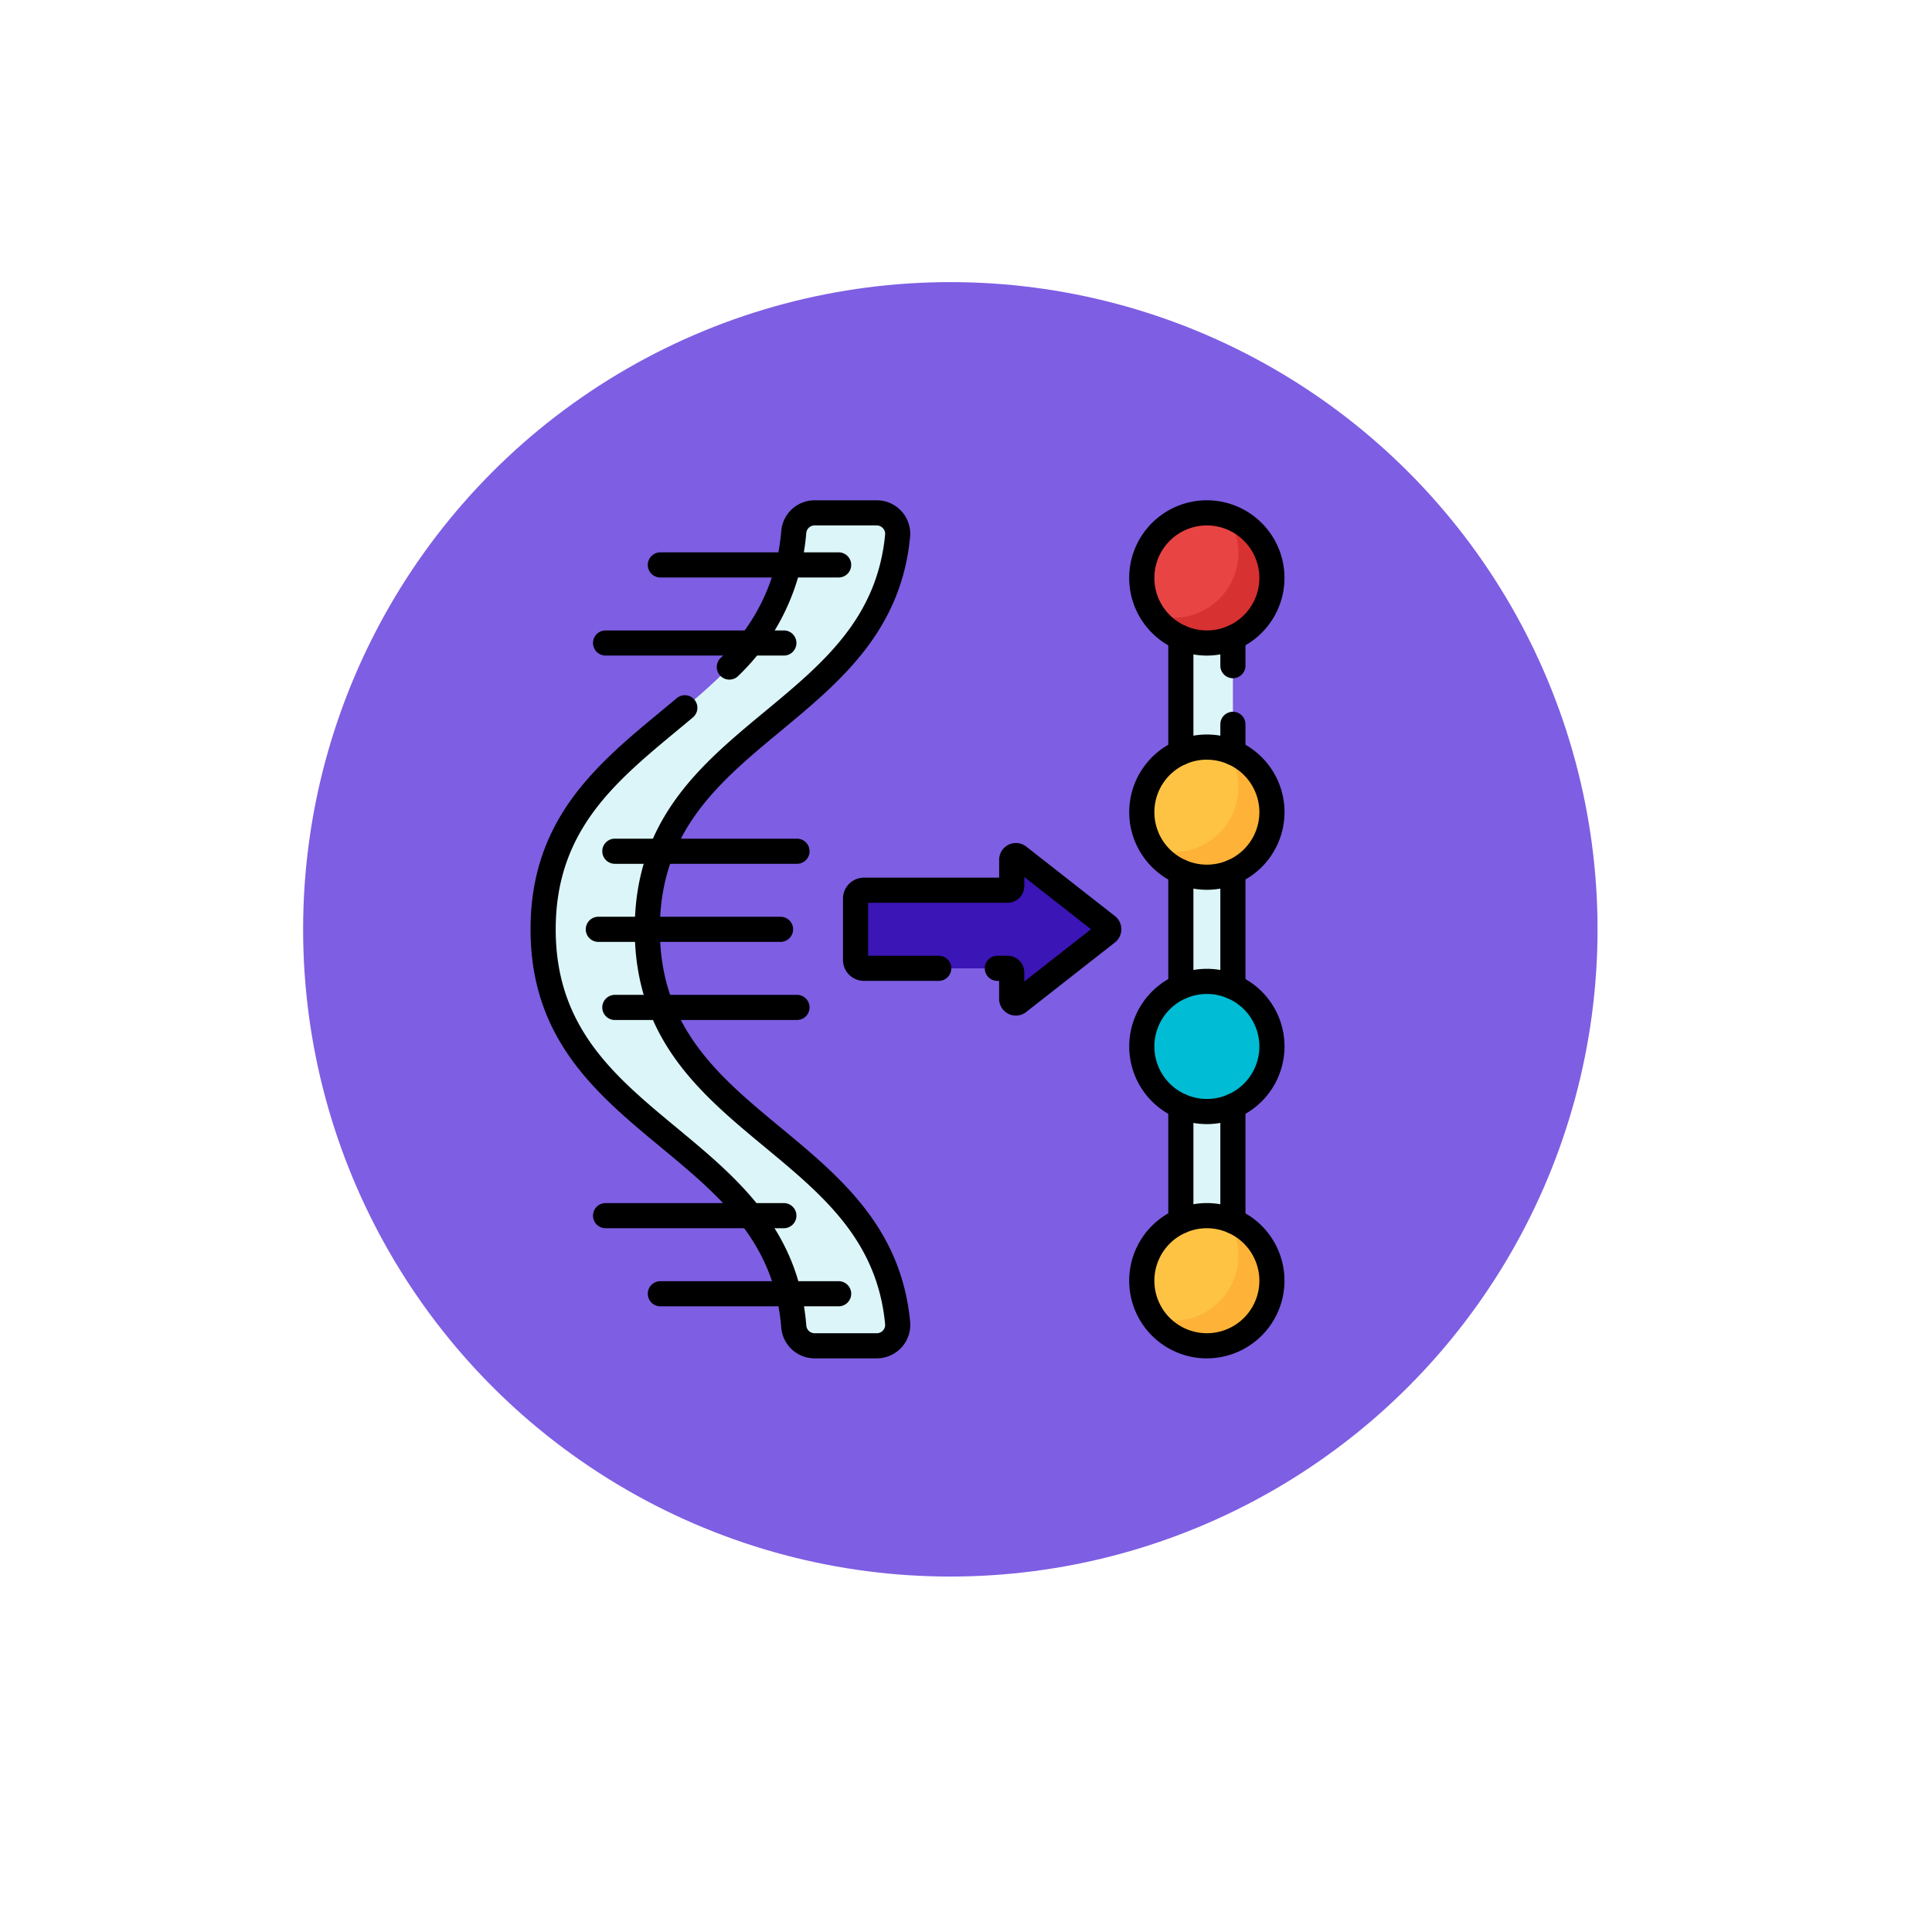 <svg xmlns="http://www.w3.org/2000/svg" xmlns:xlink="http://www.w3.org/1999/xlink" width="138.374" height="138.374" viewBox="0 0 138.374 138.374">
  <defs>
    <filter id="Elipse_4062" x="0" y="0" width="138.374" height="138.374" filterUnits="userSpaceOnUse">
      <feOffset dy="3" input="SourceAlpha"/>
      <feGaussianBlur stdDeviation="3" result="blur"/>
      <feFlood flood-opacity="0.161"/>
      <feComposite operator="in" in2="blur"/>
      <feComposite in="SourceGraphic"/>
    </filter>
  </defs>
  <g id="Grupo_75708" data-name="Grupo 75708" transform="translate(-276 -856.273)">
    <g transform="matrix(1, 0, 0, 1, 276, 856.27)" filter="url(#Elipse_4062)">
      <circle id="Elipse_4062-2" data-name="Elipse 4062" cx="60.187" cy="60.187" r="60.187" transform="translate(9 6)" fill="#fff"/>
    </g>
    <circle id="Elipse_4063" data-name="Elipse 4063" cx="46.355" cy="46.355" r="46.355" transform="translate(297.71 876.479)" fill="#7e5ee3"/>
    <g id="Grupo_162235" data-name="Grupo 162235" transform="translate(282.938 892.105)">
      <rect id="Rectángulo_46450" data-name="Rectángulo 46450" width="3.728" height="44.742" transform="translate(77.637 8.357)" fill="#dcf5f8"/>
      <path id="Trazado_201432" data-name="Trazado 201432" d="M38.562,37.328c0,14.443,16.886,14.9,17.952,28.459a1.5,1.5,0,0,0,1.495,1.369h4.445a1.5,1.5,0,0,0,1.5-1.632c-1.263-13.3-17.929-13.847-17.929-28.2s16.667-14.893,17.93-28.2a1.5,1.5,0,0,0-1.5-1.632H58.009a1.5,1.5,0,0,0-1.495,1.369C55.448,22.429,38.562,22.885,38.562,37.328Z" transform="translate(-6.6 -6.6)" fill="#dcf5f8"/>
      <circle id="Elipse_5270" data-name="Elipse 5270" cx="4.661" cy="4.661" r="4.661" transform="translate(74.84 0.9)" fill="#e94444"/>
      <circle id="Elipse_5271" data-name="Elipse 5271" cx="4.661" cy="4.661" r="4.661" transform="translate(74.84 17.679)" fill="#ffc344"/>
      <circle id="Elipse_5272" data-name="Elipse 5272" cx="4.661" cy="4.661" r="4.661" transform="translate(74.84 34.457)" fill="#00bcd4"/>
      <circle id="Elipse_5273" data-name="Elipse 5273" cx="4.661" cy="4.661" r="4.661" transform="translate(74.84 51.236)" fill="#ffc344"/>
      <path id="Trazado_201433" data-name="Trazado 201433" d="M407.851,9.407a4.663,4.663,0,0,1-5.294,7.063,4.661,4.661,0,1,0,5.294-7.063Z" transform="translate(-326.903 -8.278)" fill="#d83131"/>
      <path id="Trazado_201434" data-name="Trazado 201434" d="M407.851,149.188a4.663,4.663,0,0,1-5.294,7.063,4.661,4.661,0,1,0,5.294-7.063Z" transform="translate(-326.903 -131.28)" fill="#feb237"/>
      <path id="Trazado_201436" data-name="Trazado 201436" d="M407.851,428.751a4.663,4.663,0,0,1-5.294,7.063,4.661,4.661,0,1,0,5.294-7.063Z" transform="translate(-326.903 -377.287)" fill="#feb237"/>
      <path id="Trazado_201437" data-name="Trazado 201437" d="M236.123,212.337v1.88a.3.3,0,0,1-.3.3H225.537a.6.6,0,0,0-.6.6v4.393a.6.6,0,0,0,.6.6h10.285a.3.3,0,0,1,.3.3v1.88a.3.3,0,0,0,.485.236l6.351-4.976a.3.3,0,0,0,0-.472l-6.351-4.976A.3.3,0,0,0,236.123,212.337Z" transform="translate(-170.604 -186.585)" fill="#3b15b6"/>
      <path id="Trazado_201438" data-name="Trazado 201438" d="M114.681,32.863H101.912a.9.9,0,1,1,0-1.8h12.769a.9.9,0,1,1,0,1.8Z" transform="translate(-61.554 -27.334)"/>
      <path id="Trazado_201439" data-name="Trazado 201439" d="M81.992,79.456H69.223a.9.9,0,1,1,0-1.8H81.992a.9.9,0,1,1,0,1.8Z" transform="translate(-32.788 -68.335)"/>
      <path id="Trazado_201440" data-name="Trazado 201440" d="M77.956,250.3H64.906a.9.9,0,1,1,0-1.8h13.05a.9.9,0,0,1,0,1.8Z" transform="translate(-28.99 -218.672)"/>
      <path id="Trazado_201441" data-name="Trazado 201441" d="M87.8,203.707H74.754a.9.9,0,0,1,0-1.8H87.8a.9.9,0,0,1,0,1.8Z" transform="translate(-37.656 -177.671)"/>
      <path id="Trazado_201442" data-name="Trazado 201442" d="M114.681,467.738H101.912a.9.9,0,1,1,0-1.8h12.769a.9.9,0,1,1,0,1.8Z" transform="translate(-61.554 -410.009)"/>
      <path id="Trazado_201443" data-name="Trazado 201443" d="M81.992,421.145H69.223a.9.9,0,1,1,0-1.8H81.992a.9.9,0,1,1,0,1.8Z" transform="translate(-32.788 -369.009)"/>
      <path id="Trazado_201444" data-name="Trazado 201444" d="M87.8,296.895H74.754a.9.9,0,0,1,0-1.8H87.8a.9.9,0,1,1,0,1.8Z" transform="translate(-37.656 -259.673)"/>
      <path id="Trazado_201445" data-name="Trazado 201445" d="M55.854,61.457H51.409a2.4,2.4,0,0,1-2.392-2.2c-.486-6.179-4.44-9.455-8.627-12.922-4.586-3.8-9.329-7.727-9.329-15.607S35.8,18.92,40.391,15.121q.569-.472,1.136-.945a.9.9,0,1,1,1.158,1.378q-.57.479-1.145.954c-4.462,3.7-8.676,7.187-8.677,14.221s4.214,10.525,8.676,14.221c4.291,3.554,8.727,7.229,9.273,14.168a.6.6,0,0,0,.6.54h4.445a.6.6,0,0,0,.448-.2.581.581,0,0,0,.151-.449c-.571-6.019-4.474-9.251-8.605-12.674-4.586-3.8-9.328-7.727-9.328-15.607s4.742-11.809,9.329-15.607c4.131-3.422,8.034-6.655,8.605-12.674A.581.581,0,0,0,56.3,2a.6.6,0,0,0-.448-.2H51.409a.6.6,0,0,0-.6.54,15.973,15.973,0,0,1-4.858,10.226.9.9,0,0,1-1.3-1.25A14.085,14.085,0,0,0,49.017,2.2,2.4,2.4,0,0,1,51.409,0h4.445a2.4,2.4,0,0,1,2.391,2.617C57.6,9.378,53.228,13,49,16.508c-4.462,3.7-8.677,7.187-8.677,14.221S44.534,41.253,49,44.949c4.232,3.505,8.607,7.13,9.249,13.89a2.4,2.4,0,0,1-2.391,2.617Z"/>
      <path id="Trazado_201446" data-name="Trazado 201446" d="M393.842,11.122A5.561,5.561,0,1,1,399.4,5.561,5.567,5.567,0,0,1,393.842,11.122Zm0-9.321a3.76,3.76,0,1,0,3.76,3.76A3.765,3.765,0,0,0,393.842,1.8Z" transform="translate(-314.341)"/>
      <path id="Trazado_201447" data-name="Trazado 201447" d="M393.842,150.9a5.561,5.561,0,1,1,5.561-5.561A5.567,5.567,0,0,1,393.842,150.9Zm0-9.321a3.76,3.76,0,1,0,3.76,3.76A3.765,3.765,0,0,0,393.842,141.582Z" transform="translate(-314.341 -123.003)"/>
      <path id="Trazado_201448" data-name="Trazado 201448" d="M393.842,290.685a5.561,5.561,0,1,1,5.561-5.561A5.567,5.567,0,0,1,393.842,290.685Zm0-9.321a3.76,3.76,0,1,0,3.76,3.76A3.765,3.765,0,0,0,393.842,281.363Z" transform="translate(-314.341 -246.006)"/>
      <path id="Trazado_201449" data-name="Trazado 201449" d="M393.842,430.466A5.561,5.561,0,1,1,399.4,424.9,5.567,5.567,0,0,1,393.842,430.466Zm0-9.321a3.76,3.76,0,1,0,3.76,3.76A3.765,3.765,0,0,0,393.842,421.145Z" transform="translate(-314.341 -369.009)"/>
      <path id="Trazado_201450" data-name="Trazado 201450" d="M229.825,216.885a1.2,1.2,0,0,1-1.2-1.2V214.4H228.5a.9.9,0,0,1,0-1.8h.728a1.2,1.2,0,0,1,1.2,1.2v.647l4.777-3.744-4.777-3.744v.647a1.2,1.2,0,0,1-1.2,1.2h-9.985V212.6h5.056a.9.9,0,1,1,0,1.8h-5.356a1.5,1.5,0,0,1-1.5-1.5v-4.393a1.5,1.5,0,0,1,1.5-1.5h9.685v-1.28a1.2,1.2,0,0,1,1.941-.945l6.351,4.976a1.2,1.2,0,0,1,0,1.889l-6.351,4.977A1.2,1.2,0,0,1,229.825,216.885Zm-.6-2.482h0Z" transform="translate(-164.004 -179.979)"/>
      <path id="Trazado_201451" data-name="Trazado 201451" d="M412.478,84.458a.9.9,0,0,1-.9-.9V75.325a.9.9,0,1,1,1.8,0v8.233A.9.9,0,0,1,412.478,84.458Z" transform="translate(-334.841 -65.492)"/>
      <path id="Trazado_201452" data-name="Trazado 201452" d="M443.541,78.236a.9.9,0,0,1-.9-.9v-2.01a.9.9,0,0,1,1.8,0v2.01A.9.9,0,0,1,443.541,78.236Z" transform="translate(-362.176 -65.492)"/>
      <path id="Trazado_201453" data-name="Trazado 201453" d="M443.541,129.993a.9.9,0,0,1-.9-.9v-2.021a.9.9,0,1,1,1.8,0v2.021A.9.9,0,0,1,443.541,129.993Z" transform="translate(-362.176 -111.026)"/>
      <path id="Trazado_201454" data-name="Trazado 201454" d="M443.541,224.24a.9.9,0,0,1-.9-.9v-8.233a.9.9,0,1,1,1.8,0v8.233A.9.9,0,0,1,443.541,224.24Z" transform="translate(-362.176 -188.495)"/>
      <path id="Trazado_201455" data-name="Trazado 201455" d="M412.478,224.24a.9.9,0,0,1-.9-.9v-8.233a.9.9,0,1,1,1.8,0v8.233A.9.9,0,0,1,412.478,224.24Z" transform="translate(-334.841 -188.495)"/>
      <path id="Trazado_201456" data-name="Trazado 201456" d="M443.541,364.021a.9.9,0,0,1-.9-.9v-8.233a.9.9,0,1,1,1.8,0v8.233A.9.9,0,0,1,443.541,364.021Z" transform="translate(-362.176 -311.498)"/>
      <path id="Trazado_201457" data-name="Trazado 201457" d="M412.478,364.021a.9.9,0,0,1-.9-.9v-8.233a.9.9,0,1,1,1.8,0v8.233A.9.9,0,0,1,412.478,364.021Z" transform="translate(-334.841 -311.498)"/>
    </g>
  </g>
</svg>
